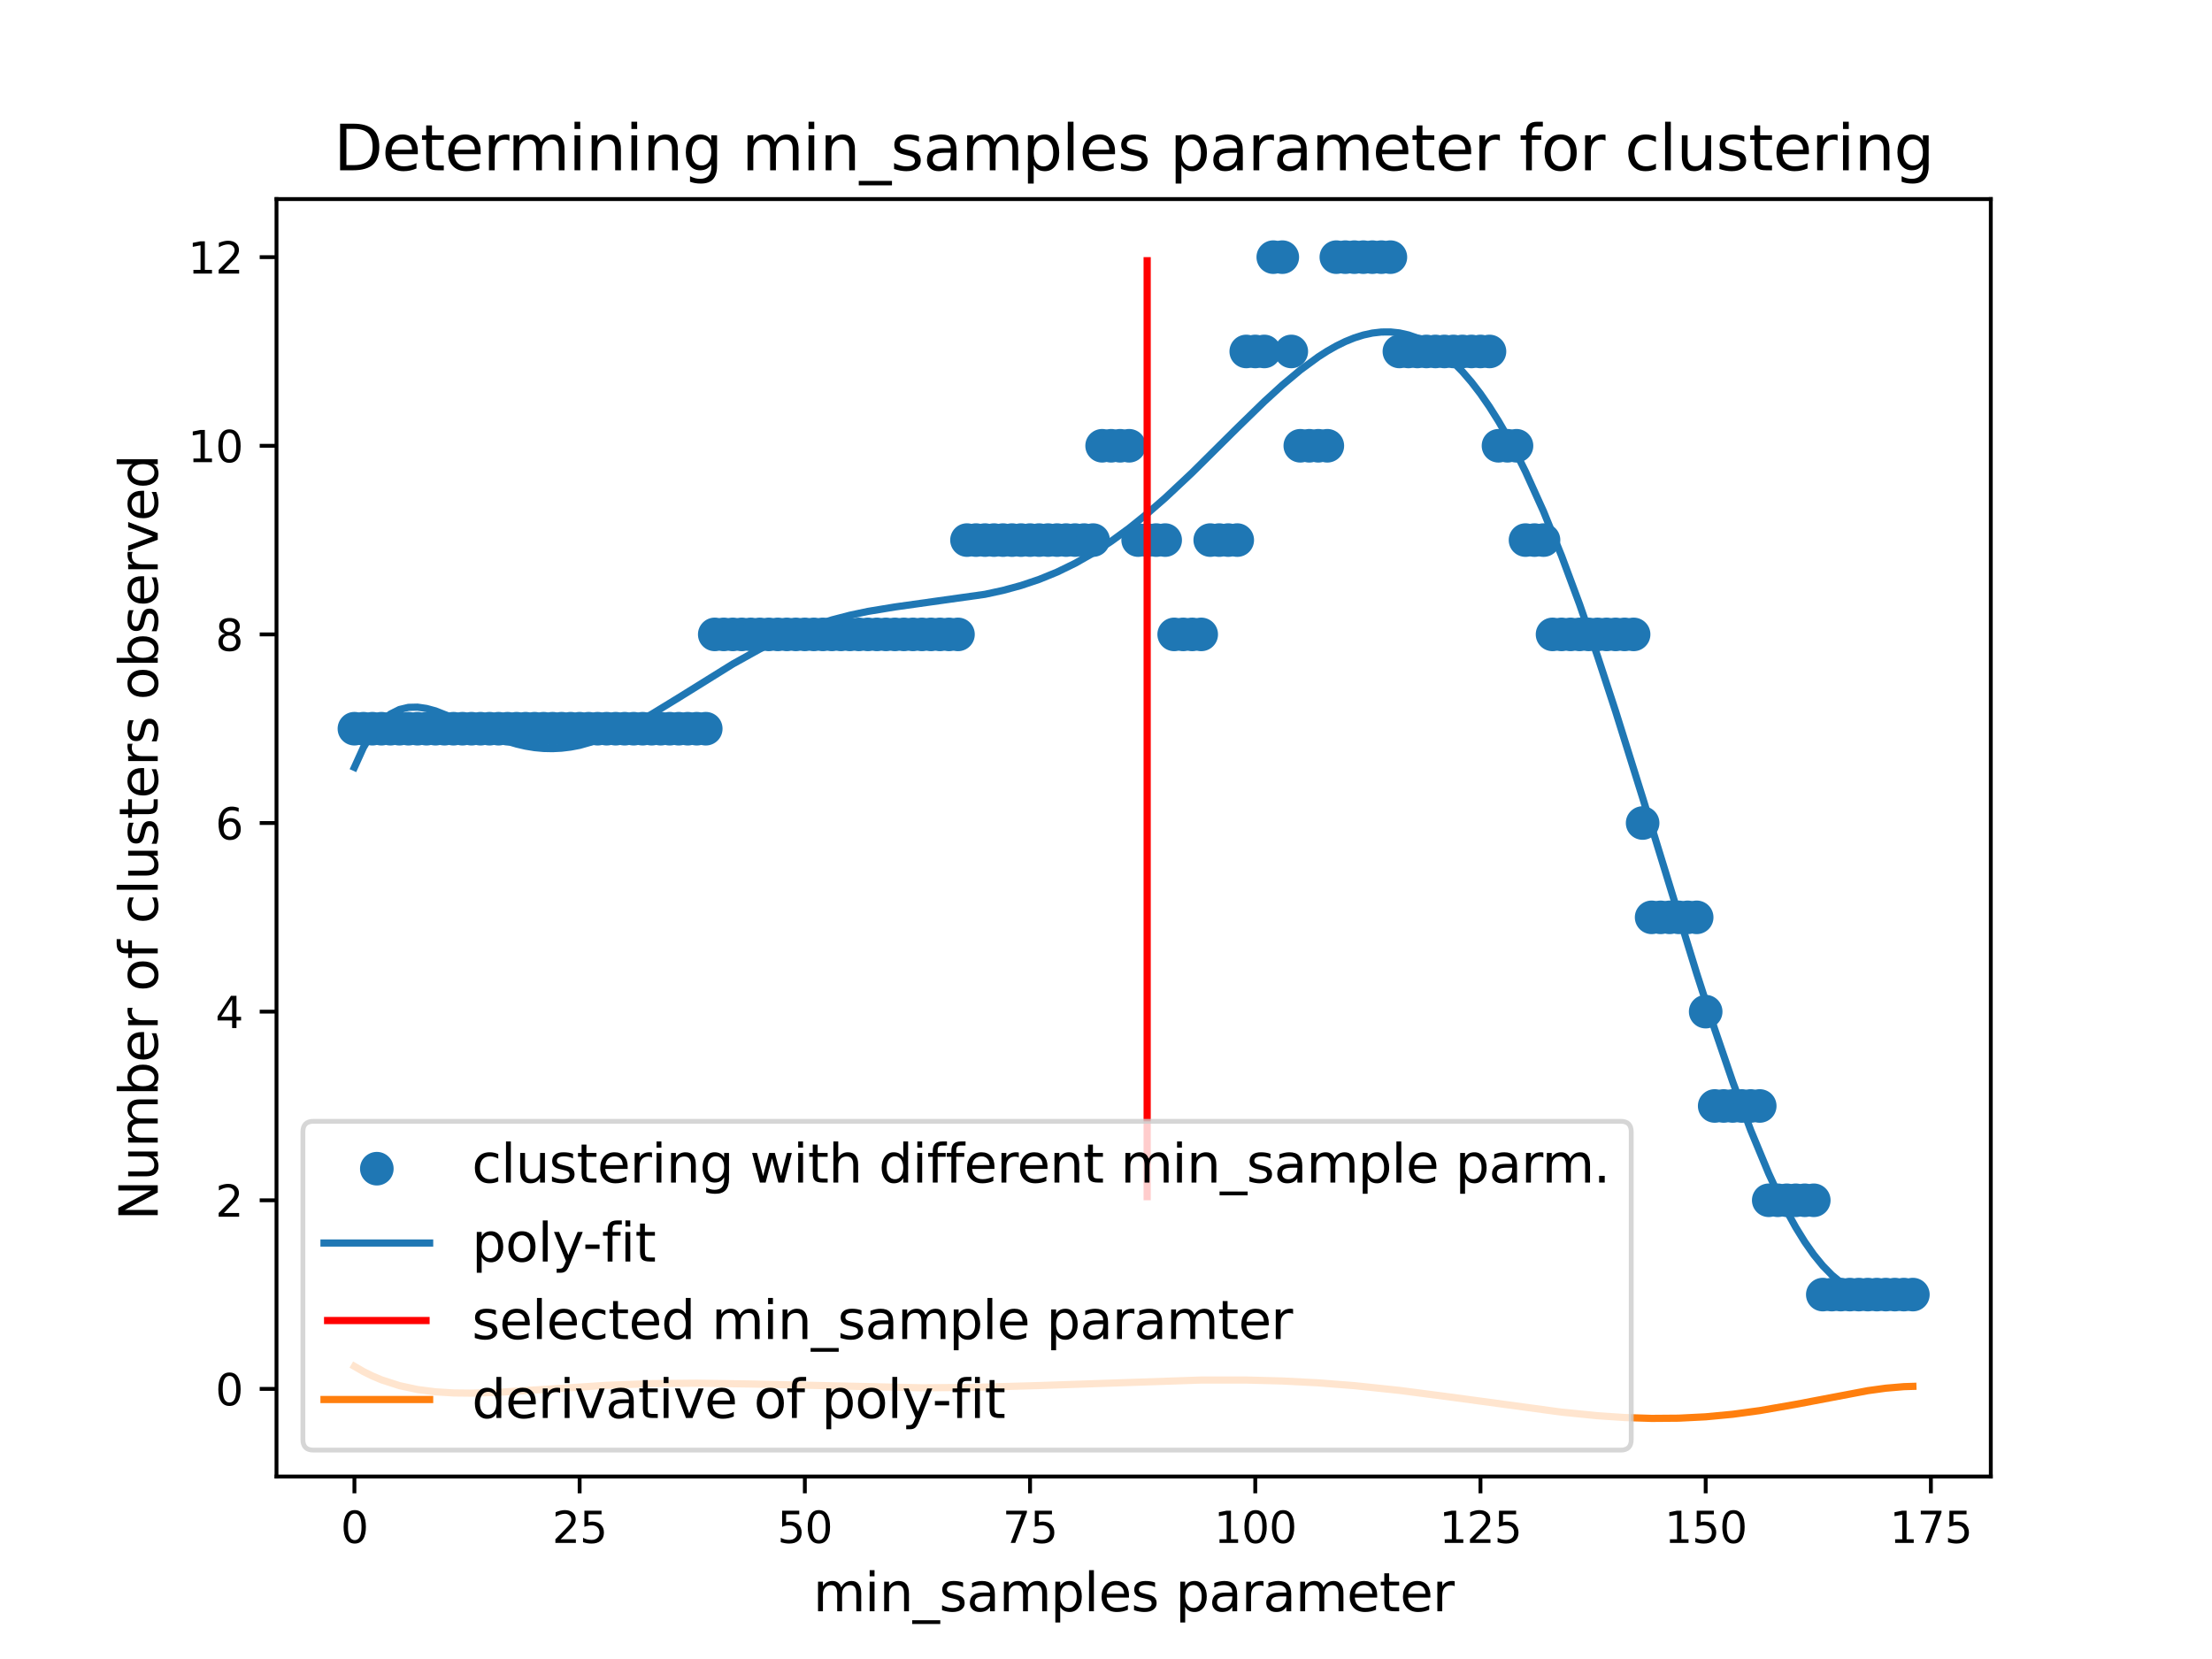 <?xml version="1.0" encoding="utf-8" standalone="no"?>
<!DOCTYPE svg PUBLIC "-//W3C//DTD SVG 1.1//EN"
  "http://www.w3.org/Graphics/SVG/1.1/DTD/svg11.dtd">
<svg xmlns:xlink="http://www.w3.org/1999/xlink" width="460.8pt" height="345.6pt" viewBox="0 0 460.8 345.6" xmlns="http://www.w3.org/2000/svg" version="1.1">
 <defs>
  <style type="text/css">*{stroke-linejoin: round; stroke-linecap: butt}</style>
 </defs>
 <g id="figure_1">
  <g id="patch_1">
   <path d="M 0 345.6 
L 460.8 345.6 
L 460.8 0 
L 0 0 
z
" style="fill: #ffffff"/>
  </g>
  <g id="axes_1">
   <g id="patch_2">
    <path d="M 57.6 307.584 
L 414.72 307.584 
L 414.72 41.472 
L 57.6 41.472 
z
" style="fill: #ffffff"/>
   </g>
   <g id="PathCollection_1">
    <defs>
     <path id="m92bc6943d6" d="M 0 3 
C 0.796 3 1.559 2.684 2.121 2.121 
C 2.684 1.559 3 0.796 3 0 
C 3 -0.796 2.684 -1.559 2.121 -2.121 
C 1.559 -2.684 0.796 -3 0 -3 
C -0.796 -3 -1.559 -2.684 -2.121 -2.121 
C -2.684 -1.559 -3 -0.796 -3 0 
C -3 0.796 -2.684 1.559 -2.121 2.121 
C -1.559 2.684 -0.796 3 0 3 
z
" style="stroke: #1f77b4"/>
    </defs>
    <g clip-path="url(#p9a0ecaa41f)">
     <use xlink:href="#m92bc6943d6" x="73.833" y="151.804" style="fill: #1f77b4; stroke: #1f77b4"/>
     <use xlink:href="#m92bc6943d6" x="75.709" y="151.804" style="fill: #1f77b4; stroke: #1f77b4"/>
     <use xlink:href="#m92bc6943d6" x="77.586" y="151.804" style="fill: #1f77b4; stroke: #1f77b4"/>
     <use xlink:href="#m92bc6943d6" x="79.463" y="151.804" style="fill: #1f77b4; stroke: #1f77b4"/>
     <use xlink:href="#m92bc6943d6" x="81.339" y="151.804" style="fill: #1f77b4; stroke: #1f77b4"/>
     <use xlink:href="#m92bc6943d6" x="83.216" y="151.804" style="fill: #1f77b4; stroke: #1f77b4"/>
     <use xlink:href="#m92bc6943d6" x="85.092" y="151.804" style="fill: #1f77b4; stroke: #1f77b4"/>
     <use xlink:href="#m92bc6943d6" x="86.969" y="151.804" style="fill: #1f77b4; stroke: #1f77b4"/>
     <use xlink:href="#m92bc6943d6" x="88.846" y="151.804" style="fill: #1f77b4; stroke: #1f77b4"/>
     <use xlink:href="#m92bc6943d6" x="90.722" y="151.804" style="fill: #1f77b4; stroke: #1f77b4"/>
     <use xlink:href="#m92bc6943d6" x="92.599" y="151.804" style="fill: #1f77b4; stroke: #1f77b4"/>
     <use xlink:href="#m92bc6943d6" x="94.476" y="151.804" style="fill: #1f77b4; stroke: #1f77b4"/>
     <use xlink:href="#m92bc6943d6" x="96.352" y="151.804" style="fill: #1f77b4; stroke: #1f77b4"/>
     <use xlink:href="#m92bc6943d6" x="98.229" y="151.804" style="fill: #1f77b4; stroke: #1f77b4"/>
     <use xlink:href="#m92bc6943d6" x="100.105" y="151.804" style="fill: #1f77b4; stroke: #1f77b4"/>
     <use xlink:href="#m92bc6943d6" x="101.982" y="151.804" style="fill: #1f77b4; stroke: #1f77b4"/>
     <use xlink:href="#m92bc6943d6" x="103.859" y="151.804" style="fill: #1f77b4; stroke: #1f77b4"/>
     <use xlink:href="#m92bc6943d6" x="105.735" y="151.804" style="fill: #1f77b4; stroke: #1f77b4"/>
     <use xlink:href="#m92bc6943d6" x="107.612" y="151.804" style="fill: #1f77b4; stroke: #1f77b4"/>
     <use xlink:href="#m92bc6943d6" x="109.488" y="151.804" style="fill: #1f77b4; stroke: #1f77b4"/>
     <use xlink:href="#m92bc6943d6" x="111.365" y="151.804" style="fill: #1f77b4; stroke: #1f77b4"/>
     <use xlink:href="#m92bc6943d6" x="113.242" y="151.804" style="fill: #1f77b4; stroke: #1f77b4"/>
     <use xlink:href="#m92bc6943d6" x="115.118" y="151.804" style="fill: #1f77b4; stroke: #1f77b4"/>
     <use xlink:href="#m92bc6943d6" x="116.995" y="151.804" style="fill: #1f77b4; stroke: #1f77b4"/>
     <use xlink:href="#m92bc6943d6" x="118.872" y="151.804" style="fill: #1f77b4; stroke: #1f77b4"/>
     <use xlink:href="#m92bc6943d6" x="120.748" y="151.804" style="fill: #1f77b4; stroke: #1f77b4"/>
     <use xlink:href="#m92bc6943d6" x="122.625" y="151.804" style="fill: #1f77b4; stroke: #1f77b4"/>
     <use xlink:href="#m92bc6943d6" x="124.501" y="151.804" style="fill: #1f77b4; stroke: #1f77b4"/>
     <use xlink:href="#m92bc6943d6" x="126.378" y="151.804" style="fill: #1f77b4; stroke: #1f77b4"/>
     <use xlink:href="#m92bc6943d6" x="128.255" y="151.804" style="fill: #1f77b4; stroke: #1f77b4"/>
     <use xlink:href="#m92bc6943d6" x="130.131" y="151.804" style="fill: #1f77b4; stroke: #1f77b4"/>
     <use xlink:href="#m92bc6943d6" x="132.008" y="151.804" style="fill: #1f77b4; stroke: #1f77b4"/>
     <use xlink:href="#m92bc6943d6" x="133.884" y="151.804" style="fill: #1f77b4; stroke: #1f77b4"/>
     <use xlink:href="#m92bc6943d6" x="135.761" y="151.804" style="fill: #1f77b4; stroke: #1f77b4"/>
     <use xlink:href="#m92bc6943d6" x="137.638" y="151.804" style="fill: #1f77b4; stroke: #1f77b4"/>
     <use xlink:href="#m92bc6943d6" x="139.514" y="151.804" style="fill: #1f77b4; stroke: #1f77b4"/>
     <use xlink:href="#m92bc6943d6" x="141.391" y="151.804" style="fill: #1f77b4; stroke: #1f77b4"/>
     <use xlink:href="#m92bc6943d6" x="143.268" y="151.804" style="fill: #1f77b4; stroke: #1f77b4"/>
     <use xlink:href="#m92bc6943d6" x="145.144" y="151.804" style="fill: #1f77b4; stroke: #1f77b4"/>
     <use xlink:href="#m92bc6943d6" x="147.021" y="151.804" style="fill: #1f77b4; stroke: #1f77b4"/>
     <use xlink:href="#m92bc6943d6" x="148.897" y="132.157" style="fill: #1f77b4; stroke: #1f77b4"/>
     <use xlink:href="#m92bc6943d6" x="150.774" y="132.157" style="fill: #1f77b4; stroke: #1f77b4"/>
     <use xlink:href="#m92bc6943d6" x="152.651" y="132.157" style="fill: #1f77b4; stroke: #1f77b4"/>
     <use xlink:href="#m92bc6943d6" x="154.527" y="132.157" style="fill: #1f77b4; stroke: #1f77b4"/>
     <use xlink:href="#m92bc6943d6" x="156.404" y="132.157" style="fill: #1f77b4; stroke: #1f77b4"/>
     <use xlink:href="#m92bc6943d6" x="158.28" y="132.157" style="fill: #1f77b4; stroke: #1f77b4"/>
     <use xlink:href="#m92bc6943d6" x="160.157" y="132.157" style="fill: #1f77b4; stroke: #1f77b4"/>
     <use xlink:href="#m92bc6943d6" x="162.034" y="132.157" style="fill: #1f77b4; stroke: #1f77b4"/>
     <use xlink:href="#m92bc6943d6" x="163.91" y="132.157" style="fill: #1f77b4; stroke: #1f77b4"/>
     <use xlink:href="#m92bc6943d6" x="165.787" y="132.157" style="fill: #1f77b4; stroke: #1f77b4"/>
     <use xlink:href="#m92bc6943d6" x="167.664" y="132.157" style="fill: #1f77b4; stroke: #1f77b4"/>
     <use xlink:href="#m92bc6943d6" x="169.54" y="132.157" style="fill: #1f77b4; stroke: #1f77b4"/>
     <use xlink:href="#m92bc6943d6" x="171.417" y="132.157" style="fill: #1f77b4; stroke: #1f77b4"/>
     <use xlink:href="#m92bc6943d6" x="173.293" y="132.157" style="fill: #1f77b4; stroke: #1f77b4"/>
     <use xlink:href="#m92bc6943d6" x="175.17" y="132.157" style="fill: #1f77b4; stroke: #1f77b4"/>
     <use xlink:href="#m92bc6943d6" x="177.047" y="132.157" style="fill: #1f77b4; stroke: #1f77b4"/>
     <use xlink:href="#m92bc6943d6" x="178.923" y="132.157" style="fill: #1f77b4; stroke: #1f77b4"/>
     <use xlink:href="#m92bc6943d6" x="180.8" y="132.157" style="fill: #1f77b4; stroke: #1f77b4"/>
     <use xlink:href="#m92bc6943d6" x="182.676" y="132.157" style="fill: #1f77b4; stroke: #1f77b4"/>
     <use xlink:href="#m92bc6943d6" x="184.553" y="132.157" style="fill: #1f77b4; stroke: #1f77b4"/>
     <use xlink:href="#m92bc6943d6" x="186.43" y="132.157" style="fill: #1f77b4; stroke: #1f77b4"/>
     <use xlink:href="#m92bc6943d6" x="188.306" y="132.157" style="fill: #1f77b4; stroke: #1f77b4"/>
     <use xlink:href="#m92bc6943d6" x="190.183" y="132.157" style="fill: #1f77b4; stroke: #1f77b4"/>
     <use xlink:href="#m92bc6943d6" x="192.06" y="132.157" style="fill: #1f77b4; stroke: #1f77b4"/>
     <use xlink:href="#m92bc6943d6" x="193.936" y="132.157" style="fill: #1f77b4; stroke: #1f77b4"/>
     <use xlink:href="#m92bc6943d6" x="195.813" y="132.157" style="fill: #1f77b4; stroke: #1f77b4"/>
     <use xlink:href="#m92bc6943d6" x="197.689" y="132.157" style="fill: #1f77b4; stroke: #1f77b4"/>
     <use xlink:href="#m92bc6943d6" x="199.566" y="132.157" style="fill: #1f77b4; stroke: #1f77b4"/>
     <use xlink:href="#m92bc6943d6" x="201.443" y="112.51" style="fill: #1f77b4; stroke: #1f77b4"/>
     <use xlink:href="#m92bc6943d6" x="203.319" y="112.51" style="fill: #1f77b4; stroke: #1f77b4"/>
     <use xlink:href="#m92bc6943d6" x="205.196" y="112.51" style="fill: #1f77b4; stroke: #1f77b4"/>
     <use xlink:href="#m92bc6943d6" x="207.072" y="112.51" style="fill: #1f77b4; stroke: #1f77b4"/>
     <use xlink:href="#m92bc6943d6" x="208.949" y="112.51" style="fill: #1f77b4; stroke: #1f77b4"/>
     <use xlink:href="#m92bc6943d6" x="210.826" y="112.51" style="fill: #1f77b4; stroke: #1f77b4"/>
     <use xlink:href="#m92bc6943d6" x="212.702" y="112.51" style="fill: #1f77b4; stroke: #1f77b4"/>
     <use xlink:href="#m92bc6943d6" x="214.579" y="112.51" style="fill: #1f77b4; stroke: #1f77b4"/>
     <use xlink:href="#m92bc6943d6" x="216.456" y="112.51" style="fill: #1f77b4; stroke: #1f77b4"/>
     <use xlink:href="#m92bc6943d6" x="218.332" y="112.51" style="fill: #1f77b4; stroke: #1f77b4"/>
     <use xlink:href="#m92bc6943d6" x="220.209" y="112.51" style="fill: #1f77b4; stroke: #1f77b4"/>
     <use xlink:href="#m92bc6943d6" x="222.085" y="112.51" style="fill: #1f77b4; stroke: #1f77b4"/>
     <use xlink:href="#m92bc6943d6" x="223.962" y="112.51" style="fill: #1f77b4; stroke: #1f77b4"/>
     <use xlink:href="#m92bc6943d6" x="225.839" y="112.51" style="fill: #1f77b4; stroke: #1f77b4"/>
     <use xlink:href="#m92bc6943d6" x="227.715" y="112.51" style="fill: #1f77b4; stroke: #1f77b4"/>
     <use xlink:href="#m92bc6943d6" x="229.592" y="92.862" style="fill: #1f77b4; stroke: #1f77b4"/>
     <use xlink:href="#m92bc6943d6" x="231.468" y="92.862" style="fill: #1f77b4; stroke: #1f77b4"/>
     <use xlink:href="#m92bc6943d6" x="233.345" y="92.862" style="fill: #1f77b4; stroke: #1f77b4"/>
     <use xlink:href="#m92bc6943d6" x="235.222" y="92.862" style="fill: #1f77b4; stroke: #1f77b4"/>
     <use xlink:href="#m92bc6943d6" x="237.098" y="112.51" style="fill: #1f77b4; stroke: #1f77b4"/>
     <use xlink:href="#m92bc6943d6" x="238.975" y="112.51" style="fill: #1f77b4; stroke: #1f77b4"/>
     <use xlink:href="#m92bc6943d6" x="240.852" y="112.51" style="fill: #1f77b4; stroke: #1f77b4"/>
     <use xlink:href="#m92bc6943d6" x="242.728" y="112.51" style="fill: #1f77b4; stroke: #1f77b4"/>
     <use xlink:href="#m92bc6943d6" x="244.605" y="132.157" style="fill: #1f77b4; stroke: #1f77b4"/>
     <use xlink:href="#m92bc6943d6" x="246.481" y="132.157" style="fill: #1f77b4; stroke: #1f77b4"/>
     <use xlink:href="#m92bc6943d6" x="248.358" y="132.157" style="fill: #1f77b4; stroke: #1f77b4"/>
     <use xlink:href="#m92bc6943d6" x="250.235" y="132.157" style="fill: #1f77b4; stroke: #1f77b4"/>
     <use xlink:href="#m92bc6943d6" x="252.111" y="112.51" style="fill: #1f77b4; stroke: #1f77b4"/>
     <use xlink:href="#m92bc6943d6" x="253.988" y="112.51" style="fill: #1f77b4; stroke: #1f77b4"/>
     <use xlink:href="#m92bc6943d6" x="255.864" y="112.51" style="fill: #1f77b4; stroke: #1f77b4"/>
     <use xlink:href="#m92bc6943d6" x="257.741" y="112.51" style="fill: #1f77b4; stroke: #1f77b4"/>
     <use xlink:href="#m92bc6943d6" x="259.618" y="73.215" style="fill: #1f77b4; stroke: #1f77b4"/>
     <use xlink:href="#m92bc6943d6" x="261.494" y="73.215" style="fill: #1f77b4; stroke: #1f77b4"/>
     <use xlink:href="#m92bc6943d6" x="263.371" y="73.215" style="fill: #1f77b4; stroke: #1f77b4"/>
     <use xlink:href="#m92bc6943d6" x="265.248" y="53.568" style="fill: #1f77b4; stroke: #1f77b4"/>
     <use xlink:href="#m92bc6943d6" x="267.124" y="53.568" style="fill: #1f77b4; stroke: #1f77b4"/>
     <use xlink:href="#m92bc6943d6" x="269.001" y="73.215" style="fill: #1f77b4; stroke: #1f77b4"/>
     <use xlink:href="#m92bc6943d6" x="270.877" y="92.862" style="fill: #1f77b4; stroke: #1f77b4"/>
     <use xlink:href="#m92bc6943d6" x="272.754" y="92.862" style="fill: #1f77b4; stroke: #1f77b4"/>
     <use xlink:href="#m92bc6943d6" x="274.631" y="92.862" style="fill: #1f77b4; stroke: #1f77b4"/>
     <use xlink:href="#m92bc6943d6" x="276.507" y="92.862" style="fill: #1f77b4; stroke: #1f77b4"/>
     <use xlink:href="#m92bc6943d6" x="278.384" y="53.568" style="fill: #1f77b4; stroke: #1f77b4"/>
     <use xlink:href="#m92bc6943d6" x="280.26" y="53.568" style="fill: #1f77b4; stroke: #1f77b4"/>
     <use xlink:href="#m92bc6943d6" x="282.137" y="53.568" style="fill: #1f77b4; stroke: #1f77b4"/>
     <use xlink:href="#m92bc6943d6" x="284.014" y="53.568" style="fill: #1f77b4; stroke: #1f77b4"/>
     <use xlink:href="#m92bc6943d6" x="285.89" y="53.568" style="fill: #1f77b4; stroke: #1f77b4"/>
     <use xlink:href="#m92bc6943d6" x="287.767" y="53.568" style="fill: #1f77b4; stroke: #1f77b4"/>
     <use xlink:href="#m92bc6943d6" x="289.644" y="53.568" style="fill: #1f77b4; stroke: #1f77b4"/>
     <use xlink:href="#m92bc6943d6" x="291.52" y="73.215" style="fill: #1f77b4; stroke: #1f77b4"/>
     <use xlink:href="#m92bc6943d6" x="293.397" y="73.215" style="fill: #1f77b4; stroke: #1f77b4"/>
     <use xlink:href="#m92bc6943d6" x="295.273" y="73.215" style="fill: #1f77b4; stroke: #1f77b4"/>
     <use xlink:href="#m92bc6943d6" x="297.15" y="73.215" style="fill: #1f77b4; stroke: #1f77b4"/>
     <use xlink:href="#m92bc6943d6" x="299.027" y="73.215" style="fill: #1f77b4; stroke: #1f77b4"/>
     <use xlink:href="#m92bc6943d6" x="300.903" y="73.215" style="fill: #1f77b4; stroke: #1f77b4"/>
     <use xlink:href="#m92bc6943d6" x="302.78" y="73.215" style="fill: #1f77b4; stroke: #1f77b4"/>
     <use xlink:href="#m92bc6943d6" x="304.656" y="73.215" style="fill: #1f77b4; stroke: #1f77b4"/>
     <use xlink:href="#m92bc6943d6" x="306.533" y="73.215" style="fill: #1f77b4; stroke: #1f77b4"/>
     <use xlink:href="#m92bc6943d6" x="308.41" y="73.215" style="fill: #1f77b4; stroke: #1f77b4"/>
     <use xlink:href="#m92bc6943d6" x="310.286" y="73.215" style="fill: #1f77b4; stroke: #1f77b4"/>
     <use xlink:href="#m92bc6943d6" x="312.163" y="92.862" style="fill: #1f77b4; stroke: #1f77b4"/>
     <use xlink:href="#m92bc6943d6" x="314.04" y="92.862" style="fill: #1f77b4; stroke: #1f77b4"/>
     <use xlink:href="#m92bc6943d6" x="315.916" y="92.862" style="fill: #1f77b4; stroke: #1f77b4"/>
     <use xlink:href="#m92bc6943d6" x="317.793" y="112.51" style="fill: #1f77b4; stroke: #1f77b4"/>
     <use xlink:href="#m92bc6943d6" x="319.669" y="112.51" style="fill: #1f77b4; stroke: #1f77b4"/>
     <use xlink:href="#m92bc6943d6" x="321.546" y="112.51" style="fill: #1f77b4; stroke: #1f77b4"/>
     <use xlink:href="#m92bc6943d6" x="323.423" y="132.157" style="fill: #1f77b4; stroke: #1f77b4"/>
     <use xlink:href="#m92bc6943d6" x="325.299" y="132.157" style="fill: #1f77b4; stroke: #1f77b4"/>
     <use xlink:href="#m92bc6943d6" x="327.176" y="132.157" style="fill: #1f77b4; stroke: #1f77b4"/>
     <use xlink:href="#m92bc6943d6" x="329.052" y="132.157" style="fill: #1f77b4; stroke: #1f77b4"/>
     <use xlink:href="#m92bc6943d6" x="330.929" y="132.157" style="fill: #1f77b4; stroke: #1f77b4"/>
     <use xlink:href="#m92bc6943d6" x="332.806" y="132.157" style="fill: #1f77b4; stroke: #1f77b4"/>
     <use xlink:href="#m92bc6943d6" x="334.682" y="132.157" style="fill: #1f77b4; stroke: #1f77b4"/>
     <use xlink:href="#m92bc6943d6" x="336.559" y="132.157" style="fill: #1f77b4; stroke: #1f77b4"/>
     <use xlink:href="#m92bc6943d6" x="338.436" y="132.157" style="fill: #1f77b4; stroke: #1f77b4"/>
     <use xlink:href="#m92bc6943d6" x="340.312" y="132.157" style="fill: #1f77b4; stroke: #1f77b4"/>
     <use xlink:href="#m92bc6943d6" x="342.189" y="171.451" style="fill: #1f77b4; stroke: #1f77b4"/>
     <use xlink:href="#m92bc6943d6" x="344.065" y="191.098" style="fill: #1f77b4; stroke: #1f77b4"/>
     <use xlink:href="#m92bc6943d6" x="345.942" y="191.098" style="fill: #1f77b4; stroke: #1f77b4"/>
     <use xlink:href="#m92bc6943d6" x="347.819" y="191.098" style="fill: #1f77b4; stroke: #1f77b4"/>
     <use xlink:href="#m92bc6943d6" x="349.695" y="191.098" style="fill: #1f77b4; stroke: #1f77b4"/>
     <use xlink:href="#m92bc6943d6" x="351.572" y="191.098" style="fill: #1f77b4; stroke: #1f77b4"/>
     <use xlink:href="#m92bc6943d6" x="353.448" y="191.098" style="fill: #1f77b4; stroke: #1f77b4"/>
     <use xlink:href="#m92bc6943d6" x="355.325" y="210.745" style="fill: #1f77b4; stroke: #1f77b4"/>
     <use xlink:href="#m92bc6943d6" x="357.202" y="230.393" style="fill: #1f77b4; stroke: #1f77b4"/>
     <use xlink:href="#m92bc6943d6" x="359.078" y="230.393" style="fill: #1f77b4; stroke: #1f77b4"/>
     <use xlink:href="#m92bc6943d6" x="360.955" y="230.393" style="fill: #1f77b4; stroke: #1f77b4"/>
     <use xlink:href="#m92bc6943d6" x="362.832" y="230.393" style="fill: #1f77b4; stroke: #1f77b4"/>
     <use xlink:href="#m92bc6943d6" x="364.708" y="230.393" style="fill: #1f77b4; stroke: #1f77b4"/>
     <use xlink:href="#m92bc6943d6" x="366.585" y="230.393" style="fill: #1f77b4; stroke: #1f77b4"/>
     <use xlink:href="#m92bc6943d6" x="368.461" y="250.04" style="fill: #1f77b4; stroke: #1f77b4"/>
     <use xlink:href="#m92bc6943d6" x="370.338" y="250.04" style="fill: #1f77b4; stroke: #1f77b4"/>
     <use xlink:href="#m92bc6943d6" x="372.215" y="250.04" style="fill: #1f77b4; stroke: #1f77b4"/>
     <use xlink:href="#m92bc6943d6" x="374.091" y="250.04" style="fill: #1f77b4; stroke: #1f77b4"/>
     <use xlink:href="#m92bc6943d6" x="375.968" y="250.04" style="fill: #1f77b4; stroke: #1f77b4"/>
     <use xlink:href="#m92bc6943d6" x="377.844" y="250.04" style="fill: #1f77b4; stroke: #1f77b4"/>
     <use xlink:href="#m92bc6943d6" x="379.721" y="269.687" style="fill: #1f77b4; stroke: #1f77b4"/>
     <use xlink:href="#m92bc6943d6" x="381.598" y="269.687" style="fill: #1f77b4; stroke: #1f77b4"/>
     <use xlink:href="#m92bc6943d6" x="383.474" y="269.687" style="fill: #1f77b4; stroke: #1f77b4"/>
     <use xlink:href="#m92bc6943d6" x="385.351" y="269.687" style="fill: #1f77b4; stroke: #1f77b4"/>
     <use xlink:href="#m92bc6943d6" x="387.228" y="269.687" style="fill: #1f77b4; stroke: #1f77b4"/>
     <use xlink:href="#m92bc6943d6" x="389.104" y="269.687" style="fill: #1f77b4; stroke: #1f77b4"/>
     <use xlink:href="#m92bc6943d6" x="390.981" y="269.687" style="fill: #1f77b4; stroke: #1f77b4"/>
     <use xlink:href="#m92bc6943d6" x="392.857" y="269.687" style="fill: #1f77b4; stroke: #1f77b4"/>
     <use xlink:href="#m92bc6943d6" x="394.734" y="269.687" style="fill: #1f77b4; stroke: #1f77b4"/>
     <use xlink:href="#m92bc6943d6" x="396.611" y="269.687" style="fill: #1f77b4; stroke: #1f77b4"/>
     <use xlink:href="#m92bc6943d6" x="398.487" y="269.687" style="fill: #1f77b4; stroke: #1f77b4"/>
    </g>
   </g>
   <g id="matplotlib.axis_1">
    <g id="xtick_1">
     <g id="line2d_1">
      <defs>
       <path id="m3f1403abec" d="M 0 0 
L 0 3.5 
" style="stroke: #000000; stroke-width: 0.8"/>
      </defs>
      <g>
       <use xlink:href="#m3f1403abec" x="73.833" y="307.584" style="stroke: #000000; stroke-width: 0.8"/>
      </g>
     </g>
     <g id="text_1">
      <!-- 0 -->
      <g transform="translate(70.97 321.423)scale(0.09 -0.09)">
       <defs>
        <path id="DejaVuSans-30" d="M 2034 4250 
Q 1547 4250 1301 3770 
Q 1056 3291 1056 2328 
Q 1056 1369 1301 889 
Q 1547 409 2034 409 
Q 2525 409 2770 889 
Q 3016 1369 3016 2328 
Q 3016 3291 2770 3770 
Q 2525 4250 2034 4250 
z
M 2034 4750 
Q 2819 4750 3233 4129 
Q 3647 3509 3647 2328 
Q 3647 1150 3233 529 
Q 2819 -91 2034 -91 
Q 1250 -91 836 529 
Q 422 1150 422 2328 
Q 422 3509 836 4129 
Q 1250 4750 2034 4750 
z
" transform="scale(0.016)"/>
       </defs>
       <use xlink:href="#DejaVuSans-30"/>
      </g>
     </g>
    </g>
    <g id="xtick_2">
     <g id="line2d_2">
      <g>
       <use xlink:href="#m3f1403abec" x="120.748" y="307.584" style="stroke: #000000; stroke-width: 0.8"/>
      </g>
     </g>
     <g id="text_2">
      <!-- 25 -->
      <g transform="translate(115.022 321.423)scale(0.09 -0.09)">
       <defs>
        <path id="DejaVuSans-32" d="M 1228 531 
L 3431 531 
L 3431 0 
L 469 0 
L 469 531 
Q 828 903 1448 1529 
Q 2069 2156 2228 2338 
Q 2531 2678 2651 2914 
Q 2772 3150 2772 3378 
Q 2772 3750 2511 3984 
Q 2250 4219 1831 4219 
Q 1534 4219 1204 4116 
Q 875 4013 500 3803 
L 500 4441 
Q 881 4594 1212 4672 
Q 1544 4750 1819 4750 
Q 2544 4750 2975 4387 
Q 3406 4025 3406 3419 
Q 3406 3131 3298 2873 
Q 3191 2616 2906 2266 
Q 2828 2175 2409 1742 
Q 1991 1309 1228 531 
z
" transform="scale(0.016)"/>
        <path id="DejaVuSans-35" d="M 691 4666 
L 3169 4666 
L 3169 4134 
L 1269 4134 
L 1269 2991 
Q 1406 3038 1543 3061 
Q 1681 3084 1819 3084 
Q 2600 3084 3056 2656 
Q 3513 2228 3513 1497 
Q 3513 744 3044 326 
Q 2575 -91 1722 -91 
Q 1428 -91 1123 -41 
Q 819 9 494 109 
L 494 744 
Q 775 591 1075 516 
Q 1375 441 1709 441 
Q 2250 441 2565 725 
Q 2881 1009 2881 1497 
Q 2881 1984 2565 2268 
Q 2250 2553 1709 2553 
Q 1456 2553 1204 2497 
Q 953 2441 691 2322 
L 691 4666 
z
" transform="scale(0.016)"/>
       </defs>
       <use xlink:href="#DejaVuSans-32"/>
       <use xlink:href="#DejaVuSans-35" x="63.623"/>
      </g>
     </g>
    </g>
    <g id="xtick_3">
     <g id="line2d_3">
      <g>
       <use xlink:href="#m3f1403abec" x="167.664" y="307.584" style="stroke: #000000; stroke-width: 0.8"/>
      </g>
     </g>
     <g id="text_3">
      <!-- 50 -->
      <g transform="translate(161.937 321.423)scale(0.09 -0.09)">
       <use xlink:href="#DejaVuSans-35"/>
       <use xlink:href="#DejaVuSans-30" x="63.623"/>
      </g>
     </g>
    </g>
    <g id="xtick_4">
     <g id="line2d_4">
      <g>
       <use xlink:href="#m3f1403abec" x="214.579" y="307.584" style="stroke: #000000; stroke-width: 0.8"/>
      </g>
     </g>
     <g id="text_4">
      <!-- 75 -->
      <g transform="translate(208.853 321.423)scale(0.09 -0.09)">
       <defs>
        <path id="DejaVuSans-37" d="M 525 4666 
L 3525 4666 
L 3525 4397 
L 1831 0 
L 1172 0 
L 2766 4134 
L 525 4134 
L 525 4666 
z
" transform="scale(0.016)"/>
       </defs>
       <use xlink:href="#DejaVuSans-37"/>
       <use xlink:href="#DejaVuSans-35" x="63.623"/>
      </g>
     </g>
    </g>
    <g id="xtick_5">
     <g id="line2d_5">
      <g>
       <use xlink:href="#m3f1403abec" x="261.494" y="307.584" style="stroke: #000000; stroke-width: 0.8"/>
      </g>
     </g>
     <g id="text_5">
      <!-- 100 -->
      <g transform="translate(252.905 321.423)scale(0.09 -0.09)">
       <defs>
        <path id="DejaVuSans-31" d="M 794 531 
L 1825 531 
L 1825 4091 
L 703 3866 
L 703 4441 
L 1819 4666 
L 2450 4666 
L 2450 531 
L 3481 531 
L 3481 0 
L 794 0 
L 794 531 
z
" transform="scale(0.016)"/>
       </defs>
       <use xlink:href="#DejaVuSans-31"/>
       <use xlink:href="#DejaVuSans-30" x="63.623"/>
       <use xlink:href="#DejaVuSans-30" x="127.246"/>
      </g>
     </g>
    </g>
    <g id="xtick_6">
     <g id="line2d_6">
      <g>
       <use xlink:href="#m3f1403abec" x="308.41" y="307.584" style="stroke: #000000; stroke-width: 0.8"/>
      </g>
     </g>
     <g id="text_6">
      <!-- 125 -->
      <g transform="translate(299.82 321.423)scale(0.09 -0.09)">
       <use xlink:href="#DejaVuSans-31"/>
       <use xlink:href="#DejaVuSans-32" x="63.623"/>
       <use xlink:href="#DejaVuSans-35" x="127.246"/>
      </g>
     </g>
    </g>
    <g id="xtick_7">
     <g id="line2d_7">
      <g>
       <use xlink:href="#m3f1403abec" x="355.325" y="307.584" style="stroke: #000000; stroke-width: 0.8"/>
      </g>
     </g>
     <g id="text_7">
      <!-- 150 -->
      <g transform="translate(346.736 321.423)scale(0.09 -0.09)">
       <use xlink:href="#DejaVuSans-31"/>
       <use xlink:href="#DejaVuSans-35" x="63.623"/>
       <use xlink:href="#DejaVuSans-30" x="127.246"/>
      </g>
     </g>
    </g>
    <g id="xtick_8">
     <g id="line2d_8">
      <g>
       <use xlink:href="#m3f1403abec" x="402.241" y="307.584" style="stroke: #000000; stroke-width: 0.8"/>
      </g>
     </g>
     <g id="text_8">
      <!-- 175 -->
      <g transform="translate(393.651 321.423)scale(0.09 -0.09)">
       <use xlink:href="#DejaVuSans-31"/>
       <use xlink:href="#DejaVuSans-37" x="63.623"/>
       <use xlink:href="#DejaVuSans-35" x="127.246"/>
      </g>
     </g>
    </g>
    <g id="text_9">
     <!-- min_samples parameter -->
     <g transform="translate(169.393 335.653)scale(0.11 -0.11)">
      <defs>
       <path id="DejaVuSans-6d" d="M 3328 2828 
Q 3544 3216 3844 3400 
Q 4144 3584 4550 3584 
Q 5097 3584 5394 3201 
Q 5691 2819 5691 2113 
L 5691 0 
L 5113 0 
L 5113 2094 
Q 5113 2597 4934 2840 
Q 4756 3084 4391 3084 
Q 3944 3084 3684 2787 
Q 3425 2491 3425 1978 
L 3425 0 
L 2847 0 
L 2847 2094 
Q 2847 2600 2669 2842 
Q 2491 3084 2119 3084 
Q 1678 3084 1418 2786 
Q 1159 2488 1159 1978 
L 1159 0 
L 581 0 
L 581 3500 
L 1159 3500 
L 1159 2956 
Q 1356 3278 1631 3431 
Q 1906 3584 2284 3584 
Q 2666 3584 2933 3390 
Q 3200 3197 3328 2828 
z
" transform="scale(0.016)"/>
       <path id="DejaVuSans-69" d="M 603 3500 
L 1178 3500 
L 1178 0 
L 603 0 
L 603 3500 
z
M 603 4863 
L 1178 4863 
L 1178 4134 
L 603 4134 
L 603 4863 
z
" transform="scale(0.016)"/>
       <path id="DejaVuSans-6e" d="M 3513 2113 
L 3513 0 
L 2938 0 
L 2938 2094 
Q 2938 2591 2744 2837 
Q 2550 3084 2163 3084 
Q 1697 3084 1428 2787 
Q 1159 2491 1159 1978 
L 1159 0 
L 581 0 
L 581 3500 
L 1159 3500 
L 1159 2956 
Q 1366 3272 1645 3428 
Q 1925 3584 2291 3584 
Q 2894 3584 3203 3211 
Q 3513 2838 3513 2113 
z
" transform="scale(0.016)"/>
       <path id="DejaVuSans-5f" d="M 3263 -1063 
L 3263 -1509 
L -63 -1509 
L -63 -1063 
L 3263 -1063 
z
" transform="scale(0.016)"/>
       <path id="DejaVuSans-73" d="M 2834 3397 
L 2834 2853 
Q 2591 2978 2328 3040 
Q 2066 3103 1784 3103 
Q 1356 3103 1142 2972 
Q 928 2841 928 2578 
Q 928 2378 1081 2264 
Q 1234 2150 1697 2047 
L 1894 2003 
Q 2506 1872 2764 1633 
Q 3022 1394 3022 966 
Q 3022 478 2636 193 
Q 2250 -91 1575 -91 
Q 1294 -91 989 -36 
Q 684 19 347 128 
L 347 722 
Q 666 556 975 473 
Q 1284 391 1588 391 
Q 1994 391 2212 530 
Q 2431 669 2431 922 
Q 2431 1156 2273 1281 
Q 2116 1406 1581 1522 
L 1381 1569 
Q 847 1681 609 1914 
Q 372 2147 372 2553 
Q 372 3047 722 3315 
Q 1072 3584 1716 3584 
Q 2034 3584 2315 3537 
Q 2597 3491 2834 3397 
z
" transform="scale(0.016)"/>
       <path id="DejaVuSans-61" d="M 2194 1759 
Q 1497 1759 1228 1600 
Q 959 1441 959 1056 
Q 959 750 1161 570 
Q 1363 391 1709 391 
Q 2188 391 2477 730 
Q 2766 1069 2766 1631 
L 2766 1759 
L 2194 1759 
z
M 3341 1997 
L 3341 0 
L 2766 0 
L 2766 531 
Q 2569 213 2275 61 
Q 1981 -91 1556 -91 
Q 1019 -91 701 211 
Q 384 513 384 1019 
Q 384 1609 779 1909 
Q 1175 2209 1959 2209 
L 2766 2209 
L 2766 2266 
Q 2766 2663 2505 2880 
Q 2244 3097 1772 3097 
Q 1472 3097 1187 3025 
Q 903 2953 641 2809 
L 641 3341 
Q 956 3463 1253 3523 
Q 1550 3584 1831 3584 
Q 2591 3584 2966 3190 
Q 3341 2797 3341 1997 
z
" transform="scale(0.016)"/>
       <path id="DejaVuSans-70" d="M 1159 525 
L 1159 -1331 
L 581 -1331 
L 581 3500 
L 1159 3500 
L 1159 2969 
Q 1341 3281 1617 3432 
Q 1894 3584 2278 3584 
Q 2916 3584 3314 3078 
Q 3713 2572 3713 1747 
Q 3713 922 3314 415 
Q 2916 -91 2278 -91 
Q 1894 -91 1617 61 
Q 1341 213 1159 525 
z
M 3116 1747 
Q 3116 2381 2855 2742 
Q 2594 3103 2138 3103 
Q 1681 3103 1420 2742 
Q 1159 2381 1159 1747 
Q 1159 1113 1420 752 
Q 1681 391 2138 391 
Q 2594 391 2855 752 
Q 3116 1113 3116 1747 
z
" transform="scale(0.016)"/>
       <path id="DejaVuSans-6c" d="M 603 4863 
L 1178 4863 
L 1178 0 
L 603 0 
L 603 4863 
z
" transform="scale(0.016)"/>
       <path id="DejaVuSans-65" d="M 3597 1894 
L 3597 1613 
L 953 1613 
Q 991 1019 1311 708 
Q 1631 397 2203 397 
Q 2534 397 2845 478 
Q 3156 559 3463 722 
L 3463 178 
Q 3153 47 2828 -22 
Q 2503 -91 2169 -91 
Q 1331 -91 842 396 
Q 353 884 353 1716 
Q 353 2575 817 3079 
Q 1281 3584 2069 3584 
Q 2775 3584 3186 3129 
Q 3597 2675 3597 1894 
z
M 3022 2063 
Q 3016 2534 2758 2815 
Q 2500 3097 2075 3097 
Q 1594 3097 1305 2825 
Q 1016 2553 972 2059 
L 3022 2063 
z
" transform="scale(0.016)"/>
       <path id="DejaVuSans-20" transform="scale(0.016)"/>
       <path id="DejaVuSans-72" d="M 2631 2963 
Q 2534 3019 2420 3045 
Q 2306 3072 2169 3072 
Q 1681 3072 1420 2755 
Q 1159 2438 1159 1844 
L 1159 0 
L 581 0 
L 581 3500 
L 1159 3500 
L 1159 2956 
Q 1341 3275 1631 3429 
Q 1922 3584 2338 3584 
Q 2397 3584 2469 3576 
Q 2541 3569 2628 3553 
L 2631 2963 
z
" transform="scale(0.016)"/>
       <path id="DejaVuSans-74" d="M 1172 4494 
L 1172 3500 
L 2356 3500 
L 2356 3053 
L 1172 3053 
L 1172 1153 
Q 1172 725 1289 603 
Q 1406 481 1766 481 
L 2356 481 
L 2356 0 
L 1766 0 
Q 1100 0 847 248 
Q 594 497 594 1153 
L 594 3053 
L 172 3053 
L 172 3500 
L 594 3500 
L 594 4494 
L 1172 4494 
z
" transform="scale(0.016)"/>
      </defs>
      <use xlink:href="#DejaVuSans-6d"/>
      <use xlink:href="#DejaVuSans-69" x="97.412"/>
      <use xlink:href="#DejaVuSans-6e" x="125.195"/>
      <use xlink:href="#DejaVuSans-5f" x="188.574"/>
      <use xlink:href="#DejaVuSans-73" x="238.574"/>
      <use xlink:href="#DejaVuSans-61" x="290.674"/>
      <use xlink:href="#DejaVuSans-6d" x="351.953"/>
      <use xlink:href="#DejaVuSans-70" x="449.365"/>
      <use xlink:href="#DejaVuSans-6c" x="512.842"/>
      <use xlink:href="#DejaVuSans-65" x="540.625"/>
      <use xlink:href="#DejaVuSans-73" x="602.148"/>
      <use xlink:href="#DejaVuSans-20" x="654.248"/>
      <use xlink:href="#DejaVuSans-70" x="686.035"/>
      <use xlink:href="#DejaVuSans-61" x="749.512"/>
      <use xlink:href="#DejaVuSans-72" x="810.791"/>
      <use xlink:href="#DejaVuSans-61" x="851.904"/>
      <use xlink:href="#DejaVuSans-6d" x="913.184"/>
      <use xlink:href="#DejaVuSans-65" x="1010.596"/>
      <use xlink:href="#DejaVuSans-74" x="1072.119"/>
      <use xlink:href="#DejaVuSans-65" x="1111.328"/>
      <use xlink:href="#DejaVuSans-72" x="1172.852"/>
     </g>
    </g>
   </g>
   <g id="matplotlib.axis_2">
    <g id="ytick_1">
     <g id="line2d_9">
      <defs>
       <path id="m0a137ca606" d="M 0 0 
L -3.5 0 
" style="stroke: #000000; stroke-width: 0.8"/>
      </defs>
      <g>
       <use xlink:href="#m0a137ca606" x="57.6" y="289.334" style="stroke: #000000; stroke-width: 0.8"/>
      </g>
     </g>
     <g id="text_10">
      <!-- 0 -->
      <g transform="translate(44.874 292.754)scale(0.09 -0.09)">
       <use xlink:href="#DejaVuSans-30"/>
      </g>
     </g>
    </g>
    <g id="ytick_2">
     <g id="line2d_10">
      <g>
       <use xlink:href="#m0a137ca606" x="57.6" y="250.04" style="stroke: #000000; stroke-width: 0.8"/>
      </g>
     </g>
     <g id="text_11">
      <!-- 2 -->
      <g transform="translate(44.874 253.459)scale(0.09 -0.09)">
       <use xlink:href="#DejaVuSans-32"/>
      </g>
     </g>
    </g>
    <g id="ytick_3">
     <g id="line2d_11">
      <g>
       <use xlink:href="#m0a137ca606" x="57.6" y="210.745" style="stroke: #000000; stroke-width: 0.8"/>
      </g>
     </g>
     <g id="text_12">
      <!-- 4 -->
      <g transform="translate(44.874 214.165)scale(0.09 -0.09)">
       <defs>
        <path id="DejaVuSans-34" d="M 2419 4116 
L 825 1625 
L 2419 1625 
L 2419 4116 
z
M 2253 4666 
L 3047 4666 
L 3047 1625 
L 3713 1625 
L 3713 1100 
L 3047 1100 
L 3047 0 
L 2419 0 
L 2419 1100 
L 313 1100 
L 313 1709 
L 2253 4666 
z
" transform="scale(0.016)"/>
       </defs>
       <use xlink:href="#DejaVuSans-34"/>
      </g>
     </g>
    </g>
    <g id="ytick_4">
     <g id="line2d_12">
      <g>
       <use xlink:href="#m0a137ca606" x="57.6" y="171.451" style="stroke: #000000; stroke-width: 0.8"/>
      </g>
     </g>
     <g id="text_13">
      <!-- 6 -->
      <g transform="translate(44.874 174.87)scale(0.09 -0.09)">
       <defs>
        <path id="DejaVuSans-36" d="M 2113 2584 
Q 1688 2584 1439 2293 
Q 1191 2003 1191 1497 
Q 1191 994 1439 701 
Q 1688 409 2113 409 
Q 2538 409 2786 701 
Q 3034 994 3034 1497 
Q 3034 2003 2786 2293 
Q 2538 2584 2113 2584 
z
M 3366 4563 
L 3366 3988 
Q 3128 4100 2886 4159 
Q 2644 4219 2406 4219 
Q 1781 4219 1451 3797 
Q 1122 3375 1075 2522 
Q 1259 2794 1537 2939 
Q 1816 3084 2150 3084 
Q 2853 3084 3261 2657 
Q 3669 2231 3669 1497 
Q 3669 778 3244 343 
Q 2819 -91 2113 -91 
Q 1303 -91 875 529 
Q 447 1150 447 2328 
Q 447 3434 972 4092 
Q 1497 4750 2381 4750 
Q 2619 4750 2861 4703 
Q 3103 4656 3366 4563 
z
" transform="scale(0.016)"/>
       </defs>
       <use xlink:href="#DejaVuSans-36"/>
      </g>
     </g>
    </g>
    <g id="ytick_5">
     <g id="line2d_13">
      <g>
       <use xlink:href="#m0a137ca606" x="57.6" y="132.157" style="stroke: #000000; stroke-width: 0.8"/>
      </g>
     </g>
     <g id="text_14">
      <!-- 8 -->
      <g transform="translate(44.874 135.576)scale(0.09 -0.09)">
       <defs>
        <path id="DejaVuSans-38" d="M 2034 2216 
Q 1584 2216 1326 1975 
Q 1069 1734 1069 1313 
Q 1069 891 1326 650 
Q 1584 409 2034 409 
Q 2484 409 2743 651 
Q 3003 894 3003 1313 
Q 3003 1734 2745 1975 
Q 2488 2216 2034 2216 
z
M 1403 2484 
Q 997 2584 770 2862 
Q 544 3141 544 3541 
Q 544 4100 942 4425 
Q 1341 4750 2034 4750 
Q 2731 4750 3128 4425 
Q 3525 4100 3525 3541 
Q 3525 3141 3298 2862 
Q 3072 2584 2669 2484 
Q 3125 2378 3379 2068 
Q 3634 1759 3634 1313 
Q 3634 634 3220 271 
Q 2806 -91 2034 -91 
Q 1263 -91 848 271 
Q 434 634 434 1313 
Q 434 1759 690 2068 
Q 947 2378 1403 2484 
z
M 1172 3481 
Q 1172 3119 1398 2916 
Q 1625 2713 2034 2713 
Q 2441 2713 2670 2916 
Q 2900 3119 2900 3481 
Q 2900 3844 2670 4047 
Q 2441 4250 2034 4250 
Q 1625 4250 1398 4047 
Q 1172 3844 1172 3481 
z
" transform="scale(0.016)"/>
       </defs>
       <use xlink:href="#DejaVuSans-38"/>
      </g>
     </g>
    </g>
    <g id="ytick_6">
     <g id="line2d_14">
      <g>
       <use xlink:href="#m0a137ca606" x="57.6" y="92.862" style="stroke: #000000; stroke-width: 0.8"/>
      </g>
     </g>
     <g id="text_15">
      <!-- 10 -->
      <g transform="translate(39.148 96.282)scale(0.09 -0.09)">
       <use xlink:href="#DejaVuSans-31"/>
       <use xlink:href="#DejaVuSans-30" x="63.623"/>
      </g>
     </g>
    </g>
    <g id="ytick_7">
     <g id="line2d_15">
      <g>
       <use xlink:href="#m0a137ca606" x="57.6" y="53.568" style="stroke: #000000; stroke-width: 0.8"/>
      </g>
     </g>
     <g id="text_16">
      <!-- 12 -->
      <g transform="translate(39.148 56.987)scale(0.09 -0.09)">
       <use xlink:href="#DejaVuSans-31"/>
       <use xlink:href="#DejaVuSans-32" x="63.623"/>
      </g>
     </g>
    </g>
    <g id="text_17">
     <!-- Number of clusters observed -->
     <g transform="translate(32.86 254.236)rotate(-90)scale(0.11 -0.11)">
      <defs>
       <path id="DejaVuSans-4e" d="M 628 4666 
L 1478 4666 
L 3547 763 
L 3547 4666 
L 4159 4666 
L 4159 0 
L 3309 0 
L 1241 3903 
L 1241 0 
L 628 0 
L 628 4666 
z
" transform="scale(0.016)"/>
       <path id="DejaVuSans-75" d="M 544 1381 
L 544 3500 
L 1119 3500 
L 1119 1403 
Q 1119 906 1312 657 
Q 1506 409 1894 409 
Q 2359 409 2629 706 
Q 2900 1003 2900 1516 
L 2900 3500 
L 3475 3500 
L 3475 0 
L 2900 0 
L 2900 538 
Q 2691 219 2414 64 
Q 2138 -91 1772 -91 
Q 1169 -91 856 284 
Q 544 659 544 1381 
z
M 1991 3584 
L 1991 3584 
z
" transform="scale(0.016)"/>
       <path id="DejaVuSans-62" d="M 3116 1747 
Q 3116 2381 2855 2742 
Q 2594 3103 2138 3103 
Q 1681 3103 1420 2742 
Q 1159 2381 1159 1747 
Q 1159 1113 1420 752 
Q 1681 391 2138 391 
Q 2594 391 2855 752 
Q 3116 1113 3116 1747 
z
M 1159 2969 
Q 1341 3281 1617 3432 
Q 1894 3584 2278 3584 
Q 2916 3584 3314 3078 
Q 3713 2572 3713 1747 
Q 3713 922 3314 415 
Q 2916 -91 2278 -91 
Q 1894 -91 1617 61 
Q 1341 213 1159 525 
L 1159 0 
L 581 0 
L 581 4863 
L 1159 4863 
L 1159 2969 
z
" transform="scale(0.016)"/>
       <path id="DejaVuSans-6f" d="M 1959 3097 
Q 1497 3097 1228 2736 
Q 959 2375 959 1747 
Q 959 1119 1226 758 
Q 1494 397 1959 397 
Q 2419 397 2687 759 
Q 2956 1122 2956 1747 
Q 2956 2369 2687 2733 
Q 2419 3097 1959 3097 
z
M 1959 3584 
Q 2709 3584 3137 3096 
Q 3566 2609 3566 1747 
Q 3566 888 3137 398 
Q 2709 -91 1959 -91 
Q 1206 -91 779 398 
Q 353 888 353 1747 
Q 353 2609 779 3096 
Q 1206 3584 1959 3584 
z
" transform="scale(0.016)"/>
       <path id="DejaVuSans-66" d="M 2375 4863 
L 2375 4384 
L 1825 4384 
Q 1516 4384 1395 4259 
Q 1275 4134 1275 3809 
L 1275 3500 
L 2222 3500 
L 2222 3053 
L 1275 3053 
L 1275 0 
L 697 0 
L 697 3053 
L 147 3053 
L 147 3500 
L 697 3500 
L 697 3744 
Q 697 4328 969 4595 
Q 1241 4863 1831 4863 
L 2375 4863 
z
" transform="scale(0.016)"/>
       <path id="DejaVuSans-63" d="M 3122 3366 
L 3122 2828 
Q 2878 2963 2633 3030 
Q 2388 3097 2138 3097 
Q 1578 3097 1268 2742 
Q 959 2388 959 1747 
Q 959 1106 1268 751 
Q 1578 397 2138 397 
Q 2388 397 2633 464 
Q 2878 531 3122 666 
L 3122 134 
Q 2881 22 2623 -34 
Q 2366 -91 2075 -91 
Q 1284 -91 818 406 
Q 353 903 353 1747 
Q 353 2603 823 3093 
Q 1294 3584 2113 3584 
Q 2378 3584 2631 3529 
Q 2884 3475 3122 3366 
z
" transform="scale(0.016)"/>
       <path id="DejaVuSans-76" d="M 191 3500 
L 800 3500 
L 1894 563 
L 2988 3500 
L 3597 3500 
L 2284 0 
L 1503 0 
L 191 3500 
z
" transform="scale(0.016)"/>
       <path id="DejaVuSans-64" d="M 2906 2969 
L 2906 4863 
L 3481 4863 
L 3481 0 
L 2906 0 
L 2906 525 
Q 2725 213 2448 61 
Q 2172 -91 1784 -91 
Q 1150 -91 751 415 
Q 353 922 353 1747 
Q 353 2572 751 3078 
Q 1150 3584 1784 3584 
Q 2172 3584 2448 3432 
Q 2725 3281 2906 2969 
z
M 947 1747 
Q 947 1113 1208 752 
Q 1469 391 1925 391 
Q 2381 391 2643 752 
Q 2906 1113 2906 1747 
Q 2906 2381 2643 2742 
Q 2381 3103 1925 3103 
Q 1469 3103 1208 2742 
Q 947 2381 947 1747 
z
" transform="scale(0.016)"/>
      </defs>
      <use xlink:href="#DejaVuSans-4e"/>
      <use xlink:href="#DejaVuSans-75" x="74.805"/>
      <use xlink:href="#DejaVuSans-6d" x="138.184"/>
      <use xlink:href="#DejaVuSans-62" x="235.596"/>
      <use xlink:href="#DejaVuSans-65" x="299.072"/>
      <use xlink:href="#DejaVuSans-72" x="360.596"/>
      <use xlink:href="#DejaVuSans-20" x="401.709"/>
      <use xlink:href="#DejaVuSans-6f" x="433.496"/>
      <use xlink:href="#DejaVuSans-66" x="494.678"/>
      <use xlink:href="#DejaVuSans-20" x="529.883"/>
      <use xlink:href="#DejaVuSans-63" x="561.67"/>
      <use xlink:href="#DejaVuSans-6c" x="616.65"/>
      <use xlink:href="#DejaVuSans-75" x="644.434"/>
      <use xlink:href="#DejaVuSans-73" x="707.812"/>
      <use xlink:href="#DejaVuSans-74" x="759.912"/>
      <use xlink:href="#DejaVuSans-65" x="799.121"/>
      <use xlink:href="#DejaVuSans-72" x="860.645"/>
      <use xlink:href="#DejaVuSans-73" x="901.758"/>
      <use xlink:href="#DejaVuSans-20" x="953.857"/>
      <use xlink:href="#DejaVuSans-6f" x="985.645"/>
      <use xlink:href="#DejaVuSans-62" x="1046.826"/>
      <use xlink:href="#DejaVuSans-73" x="1110.303"/>
      <use xlink:href="#DejaVuSans-65" x="1162.402"/>
      <use xlink:href="#DejaVuSans-72" x="1223.926"/>
      <use xlink:href="#DejaVuSans-76" x="1265.039"/>
      <use xlink:href="#DejaVuSans-65" x="1324.219"/>
      <use xlink:href="#DejaVuSans-64" x="1385.742"/>
     </g>
    </g>
   </g>
   <g id="line2d_16">
    <path d="M 73.833 159.858 
L 75.709 155.716 
L 77.586 152.579 
L 79.463 150.301 
L 81.339 148.749 
L 83.216 147.804 
L 85.092 147.356 
L 86.969 147.311 
L 88.846 147.582 
L 90.722 148.094 
L 94.476 149.58 
L 101.982 153.031 
L 105.735 154.447 
L 107.612 155.001 
L 109.488 155.435 
L 111.365 155.742 
L 113.242 155.915 
L 115.118 155.953 
L 116.995 155.857 
L 118.872 155.628 
L 120.748 155.272 
L 124.501 154.203 
L 128.255 152.712 
L 132.008 150.876 
L 135.761 148.779 
L 141.391 145.332 
L 152.651 138.33 
L 158.28 135.203 
L 162.034 133.357 
L 165.787 131.727 
L 169.54 130.322 
L 173.293 129.139 
L 177.047 128.162 
L 180.8 127.367 
L 186.43 126.441 
L 205.196 123.805 
L 208.949 122.99 
L 212.702 121.97 
L 216.456 120.709 
L 220.209 119.176 
L 223.962 117.349 
L 227.715 115.215 
L 231.468 112.773 
L 235.222 110.03 
L 238.975 107.007 
L 242.728 103.735 
L 248.358 98.452 
L 257.741 89.142 
L 263.371 83.661 
L 267.124 80.23 
L 270.877 77.088 
L 274.631 74.334 
L 276.507 73.134 
L 278.384 72.067 
L 280.26 71.147 
L 282.137 70.385 
L 284.014 69.793 
L 285.89 69.383 
L 287.767 69.166 
L 289.644 69.152 
L 291.52 69.351 
L 293.397 69.773 
L 295.273 70.426 
L 297.15 71.319 
L 299.027 72.458 
L 300.903 73.85 
L 302.78 75.5 
L 304.656 77.412 
L 306.533 79.589 
L 308.41 82.034 
L 310.286 84.748 
L 312.163 87.729 
L 314.04 90.977 
L 315.916 94.487 
L 317.793 98.256 
L 321.546 106.546 
L 325.299 115.782 
L 329.052 125.877 
L 332.806 136.721 
L 336.559 148.18 
L 342.189 166.177 
L 353.448 202.776 
L 357.202 214.392 
L 360.955 225.355 
L 364.708 235.453 
L 368.461 244.488 
L 370.338 248.552 
L 372.215 252.288 
L 374.091 255.68 
L 375.968 258.715 
L 377.844 261.383 
L 379.721 263.679 
L 381.598 265.601 
L 383.474 267.153 
L 385.351 268.344 
L 387.228 269.188 
L 389.104 269.707 
L 390.981 269.931 
L 392.857 269.895 
L 394.734 269.645 
L 398.487 268.73 
L 398.487 268.73 
" clip-path="url(#p9a0ecaa41f)" style="fill: none; stroke: #1f77b4; stroke-width: 1.5; stroke-linecap: square"/>
   </g>
   <g id="LineCollection_1">
    <path d="M 238.975 250.04 
L 238.975 53.568 
" clip-path="url(#p9a0ecaa41f)" style="fill: none; stroke: #ff0000; stroke-width: 1.5"/>
   </g>
   <g id="line2d_17">
    <path d="M 73.833 284.637 
L 75.709 285.721 
L 77.586 286.65 
L 79.463 287.44 
L 83.216 288.655 
L 86.969 289.461 
L 90.722 289.943 
L 94.476 290.175 
L 98.229 290.219 
L 103.859 290.045 
L 113.242 289.44 
L 126.378 288.587 
L 135.761 288.235 
L 145.144 288.145 
L 156.404 288.312 
L 192.06 289.103 
L 203.319 289.008 
L 216.456 288.638 
L 250.235 287.488 
L 259.618 287.489 
L 267.124 287.683 
L 274.631 288.071 
L 282.137 288.656 
L 291.52 289.643 
L 302.78 291.115 
L 325.299 294.175 
L 332.806 294.922 
L 338.436 295.297 
L 344.065 295.477 
L 349.695 295.432 
L 355.325 295.147 
L 360.955 294.617 
L 366.585 293.855 
L 374.091 292.55 
L 389.104 289.7 
L 392.857 289.183 
L 396.611 288.865 
L 398.487 288.806 
L 398.487 288.806 
" clip-path="url(#p9a0ecaa41f)" style="fill: none; stroke: #ff7f0e; stroke-width: 1.5; stroke-linecap: square"/>
   </g>
   <g id="patch_3">
    <path d="M 57.6 307.584 
L 57.6 41.472 
" style="fill: none; stroke: #000000; stroke-width: 0.8; stroke-linejoin: miter; stroke-linecap: square"/>
   </g>
   <g id="patch_4">
    <path d="M 414.72 307.584 
L 414.72 41.472 
" style="fill: none; stroke: #000000; stroke-width: 0.8; stroke-linejoin: miter; stroke-linecap: square"/>
   </g>
   <g id="patch_5">
    <path d="M 57.6 307.584 
L 414.72 307.584 
" style="fill: none; stroke: #000000; stroke-width: 0.8; stroke-linejoin: miter; stroke-linecap: square"/>
   </g>
   <g id="patch_6">
    <path d="M 57.6 41.472 
L 414.72 41.472 
" style="fill: none; stroke: #000000; stroke-width: 0.8; stroke-linejoin: miter; stroke-linecap: square"/>
   </g>
   <g id="text_18">
    <!-- Determining min_samples parameter for clustering -->
    <g transform="translate(69.543 35.472)scale(0.13 -0.13)">
     <defs>
      <path id="DejaVuSans-44" d="M 1259 4147 
L 1259 519 
L 2022 519 
Q 2988 519 3436 956 
Q 3884 1394 3884 2338 
Q 3884 3275 3436 3711 
Q 2988 4147 2022 4147 
L 1259 4147 
z
M 628 4666 
L 1925 4666 
Q 3281 4666 3915 4102 
Q 4550 3538 4550 2338 
Q 4550 1131 3912 565 
Q 3275 0 1925 0 
L 628 0 
L 628 4666 
z
" transform="scale(0.016)"/>
      <path id="DejaVuSans-67" d="M 2906 1791 
Q 2906 2416 2648 2759 
Q 2391 3103 1925 3103 
Q 1463 3103 1205 2759 
Q 947 2416 947 1791 
Q 947 1169 1205 825 
Q 1463 481 1925 481 
Q 2391 481 2648 825 
Q 2906 1169 2906 1791 
z
M 3481 434 
Q 3481 -459 3084 -895 
Q 2688 -1331 1869 -1331 
Q 1566 -1331 1297 -1286 
Q 1028 -1241 775 -1147 
L 775 -588 
Q 1028 -725 1275 -790 
Q 1522 -856 1778 -856 
Q 2344 -856 2625 -561 
Q 2906 -266 2906 331 
L 2906 616 
Q 2728 306 2450 153 
Q 2172 0 1784 0 
Q 1141 0 747 490 
Q 353 981 353 1791 
Q 353 2603 747 3093 
Q 1141 3584 1784 3584 
Q 2172 3584 2450 3431 
Q 2728 3278 2906 2969 
L 2906 3500 
L 3481 3500 
L 3481 434 
z
" transform="scale(0.016)"/>
     </defs>
     <use xlink:href="#DejaVuSans-44"/>
     <use xlink:href="#DejaVuSans-65" x="77.002"/>
     <use xlink:href="#DejaVuSans-74" x="138.525"/>
     <use xlink:href="#DejaVuSans-65" x="177.734"/>
     <use xlink:href="#DejaVuSans-72" x="239.258"/>
     <use xlink:href="#DejaVuSans-6d" x="278.621"/>
     <use xlink:href="#DejaVuSans-69" x="376.033"/>
     <use xlink:href="#DejaVuSans-6e" x="403.816"/>
     <use xlink:href="#DejaVuSans-69" x="467.195"/>
     <use xlink:href="#DejaVuSans-6e" x="494.979"/>
     <use xlink:href="#DejaVuSans-67" x="558.357"/>
     <use xlink:href="#DejaVuSans-20" x="621.834"/>
     <use xlink:href="#DejaVuSans-6d" x="653.621"/>
     <use xlink:href="#DejaVuSans-69" x="751.033"/>
     <use xlink:href="#DejaVuSans-6e" x="778.816"/>
     <use xlink:href="#DejaVuSans-5f" x="842.195"/>
     <use xlink:href="#DejaVuSans-73" x="892.195"/>
     <use xlink:href="#DejaVuSans-61" x="944.295"/>
     <use xlink:href="#DejaVuSans-6d" x="1005.574"/>
     <use xlink:href="#DejaVuSans-70" x="1102.986"/>
     <use xlink:href="#DejaVuSans-6c" x="1166.463"/>
     <use xlink:href="#DejaVuSans-65" x="1194.246"/>
     <use xlink:href="#DejaVuSans-73" x="1255.77"/>
     <use xlink:href="#DejaVuSans-20" x="1307.869"/>
     <use xlink:href="#DejaVuSans-70" x="1339.656"/>
     <use xlink:href="#DejaVuSans-61" x="1403.133"/>
     <use xlink:href="#DejaVuSans-72" x="1464.412"/>
     <use xlink:href="#DejaVuSans-61" x="1505.525"/>
     <use xlink:href="#DejaVuSans-6d" x="1566.805"/>
     <use xlink:href="#DejaVuSans-65" x="1664.217"/>
     <use xlink:href="#DejaVuSans-74" x="1725.74"/>
     <use xlink:href="#DejaVuSans-65" x="1764.949"/>
     <use xlink:href="#DejaVuSans-72" x="1826.473"/>
     <use xlink:href="#DejaVuSans-20" x="1867.586"/>
     <use xlink:href="#DejaVuSans-66" x="1899.373"/>
     <use xlink:href="#DejaVuSans-6f" x="1934.578"/>
     <use xlink:href="#DejaVuSans-72" x="1995.76"/>
     <use xlink:href="#DejaVuSans-20" x="2036.873"/>
     <use xlink:href="#DejaVuSans-63" x="2068.66"/>
     <use xlink:href="#DejaVuSans-6c" x="2123.641"/>
     <use xlink:href="#DejaVuSans-75" x="2151.424"/>
     <use xlink:href="#DejaVuSans-73" x="2214.803"/>
     <use xlink:href="#DejaVuSans-74" x="2266.902"/>
     <use xlink:href="#DejaVuSans-65" x="2306.111"/>
     <use xlink:href="#DejaVuSans-72" x="2367.635"/>
     <use xlink:href="#DejaVuSans-69" x="2408.748"/>
     <use xlink:href="#DejaVuSans-6e" x="2436.531"/>
     <use xlink:href="#DejaVuSans-67" x="2499.91"/>
    </g>
   </g>
   <g id="legend_1">
    <g id="patch_7">
     <path d="M 65.3 302.084 
L 337.617 302.084 
Q 339.817 302.084 339.817 299.884 
L 339.817 235.788 
Q 339.817 233.588 337.617 233.588 
L 65.3 233.588 
Q 63.1 233.588 63.1 235.788 
L 63.1 299.884 
Q 63.1 302.084 65.3 302.084 
z
" style="fill: #ffffff; opacity: 0.8; stroke: #cccccc; stroke-linejoin: miter"/>
    </g>
    <g id="PathCollection_2">
     <g>
      <use xlink:href="#m92bc6943d6" x="78.5" y="243.459" style="fill: #1f77b4; stroke: #1f77b4"/>
     </g>
    </g>
    <g id="text_19">
     <!-- clustering with different min_sample parm. -->
     <g transform="translate(98.3 246.347)scale(0.11 -0.11)">
      <defs>
       <path id="DejaVuSans-77" d="M 269 3500 
L 844 3500 
L 1563 769 
L 2278 3500 
L 2956 3500 
L 3675 769 
L 4391 3500 
L 4966 3500 
L 4050 0 
L 3372 0 
L 2619 2869 
L 1863 0 
L 1184 0 
L 269 3500 
z
" transform="scale(0.016)"/>
       <path id="DejaVuSans-68" d="M 3513 2113 
L 3513 0 
L 2938 0 
L 2938 2094 
Q 2938 2591 2744 2837 
Q 2550 3084 2163 3084 
Q 1697 3084 1428 2787 
Q 1159 2491 1159 1978 
L 1159 0 
L 581 0 
L 581 4863 
L 1159 4863 
L 1159 2956 
Q 1366 3272 1645 3428 
Q 1925 3584 2291 3584 
Q 2894 3584 3203 3211 
Q 3513 2838 3513 2113 
z
" transform="scale(0.016)"/>
       <path id="DejaVuSans-2e" d="M 684 794 
L 1344 794 
L 1344 0 
L 684 0 
L 684 794 
z
" transform="scale(0.016)"/>
      </defs>
      <use xlink:href="#DejaVuSans-63"/>
      <use xlink:href="#DejaVuSans-6c" x="54.98"/>
      <use xlink:href="#DejaVuSans-75" x="82.764"/>
      <use xlink:href="#DejaVuSans-73" x="146.143"/>
      <use xlink:href="#DejaVuSans-74" x="198.242"/>
      <use xlink:href="#DejaVuSans-65" x="237.451"/>
      <use xlink:href="#DejaVuSans-72" x="298.975"/>
      <use xlink:href="#DejaVuSans-69" x="340.088"/>
      <use xlink:href="#DejaVuSans-6e" x="367.871"/>
      <use xlink:href="#DejaVuSans-67" x="431.25"/>
      <use xlink:href="#DejaVuSans-20" x="494.727"/>
      <use xlink:href="#DejaVuSans-77" x="526.514"/>
      <use xlink:href="#DejaVuSans-69" x="608.301"/>
      <use xlink:href="#DejaVuSans-74" x="636.084"/>
      <use xlink:href="#DejaVuSans-68" x="675.293"/>
      <use xlink:href="#DejaVuSans-20" x="738.672"/>
      <use xlink:href="#DejaVuSans-64" x="770.459"/>
      <use xlink:href="#DejaVuSans-69" x="833.936"/>
      <use xlink:href="#DejaVuSans-66" x="861.719"/>
      <use xlink:href="#DejaVuSans-66" x="896.924"/>
      <use xlink:href="#DejaVuSans-65" x="932.129"/>
      <use xlink:href="#DejaVuSans-72" x="993.652"/>
      <use xlink:href="#DejaVuSans-65" x="1032.516"/>
      <use xlink:href="#DejaVuSans-6e" x="1094.039"/>
      <use xlink:href="#DejaVuSans-74" x="1157.418"/>
      <use xlink:href="#DejaVuSans-20" x="1196.627"/>
      <use xlink:href="#DejaVuSans-6d" x="1228.414"/>
      <use xlink:href="#DejaVuSans-69" x="1325.826"/>
      <use xlink:href="#DejaVuSans-6e" x="1353.609"/>
      <use xlink:href="#DejaVuSans-5f" x="1416.988"/>
      <use xlink:href="#DejaVuSans-73" x="1466.988"/>
      <use xlink:href="#DejaVuSans-61" x="1519.088"/>
      <use xlink:href="#DejaVuSans-6d" x="1580.367"/>
      <use xlink:href="#DejaVuSans-70" x="1677.779"/>
      <use xlink:href="#DejaVuSans-6c" x="1741.256"/>
      <use xlink:href="#DejaVuSans-65" x="1769.039"/>
      <use xlink:href="#DejaVuSans-20" x="1830.562"/>
      <use xlink:href="#DejaVuSans-70" x="1862.35"/>
      <use xlink:href="#DejaVuSans-61" x="1925.826"/>
      <use xlink:href="#DejaVuSans-72" x="1987.105"/>
      <use xlink:href="#DejaVuSans-6d" x="2026.469"/>
      <use xlink:href="#DejaVuSans-2e" x="2123.881"/>
     </g>
    </g>
    <g id="line2d_18">
     <path d="M 67.5 258.949 
L 78.5 258.949 
L 89.5 258.949 
" style="fill: none; stroke: #1f77b4; stroke-width: 1.5; stroke-linecap: square"/>
    </g>
    <g id="text_20">
     <!-- poly-fit -->
     <g transform="translate(98.3 262.799)scale(0.11 -0.11)">
      <defs>
       <path id="DejaVuSans-79" d="M 2059 -325 
Q 1816 -950 1584 -1140 
Q 1353 -1331 966 -1331 
L 506 -1331 
L 506 -850 
L 844 -850 
Q 1081 -850 1212 -737 
Q 1344 -625 1503 -206 
L 1606 56 
L 191 3500 
L 800 3500 
L 1894 763 
L 2988 3500 
L 3597 3500 
L 2059 -325 
z
" transform="scale(0.016)"/>
       <path id="DejaVuSans-2d" d="M 313 2009 
L 1997 2009 
L 1997 1497 
L 313 1497 
L 313 2009 
z
" transform="scale(0.016)"/>
      </defs>
      <use xlink:href="#DejaVuSans-70"/>
      <use xlink:href="#DejaVuSans-6f" x="63.477"/>
      <use xlink:href="#DejaVuSans-6c" x="124.658"/>
      <use xlink:href="#DejaVuSans-79" x="152.441"/>
      <use xlink:href="#DejaVuSans-2d" x="209.871"/>
      <use xlink:href="#DejaVuSans-66" x="245.955"/>
      <use xlink:href="#DejaVuSans-69" x="281.16"/>
      <use xlink:href="#DejaVuSans-74" x="308.943"/>
     </g>
    </g>
    <g id="line2d_19">
     <path d="M 67.5 275.094 
L 89.5 275.094 
" style="fill: none; stroke: #ff0000; stroke-width: 1.5"/>
    </g>
    <g id="text_21">
     <!-- selected min_sample paramter -->
     <g transform="translate(98.3 278.944)scale(0.11 -0.11)">
      <use xlink:href="#DejaVuSans-73"/>
      <use xlink:href="#DejaVuSans-65" x="52.1"/>
      <use xlink:href="#DejaVuSans-6c" x="113.623"/>
      <use xlink:href="#DejaVuSans-65" x="141.406"/>
      <use xlink:href="#DejaVuSans-63" x="202.93"/>
      <use xlink:href="#DejaVuSans-74" x="257.91"/>
      <use xlink:href="#DejaVuSans-65" x="297.119"/>
      <use xlink:href="#DejaVuSans-64" x="358.643"/>
      <use xlink:href="#DejaVuSans-20" x="422.119"/>
      <use xlink:href="#DejaVuSans-6d" x="453.906"/>
      <use xlink:href="#DejaVuSans-69" x="551.318"/>
      <use xlink:href="#DejaVuSans-6e" x="579.102"/>
      <use xlink:href="#DejaVuSans-5f" x="642.48"/>
      <use xlink:href="#DejaVuSans-73" x="692.48"/>
      <use xlink:href="#DejaVuSans-61" x="744.58"/>
      <use xlink:href="#DejaVuSans-6d" x="805.859"/>
      <use xlink:href="#DejaVuSans-70" x="903.271"/>
      <use xlink:href="#DejaVuSans-6c" x="966.748"/>
      <use xlink:href="#DejaVuSans-65" x="994.531"/>
      <use xlink:href="#DejaVuSans-20" x="1056.055"/>
      <use xlink:href="#DejaVuSans-70" x="1087.842"/>
      <use xlink:href="#DejaVuSans-61" x="1151.318"/>
      <use xlink:href="#DejaVuSans-72" x="1212.598"/>
      <use xlink:href="#DejaVuSans-61" x="1253.711"/>
      <use xlink:href="#DejaVuSans-6d" x="1314.99"/>
      <use xlink:href="#DejaVuSans-74" x="1412.402"/>
      <use xlink:href="#DejaVuSans-65" x="1451.611"/>
      <use xlink:href="#DejaVuSans-72" x="1513.135"/>
     </g>
    </g>
    <g id="line2d_20">
     <path d="M 67.5 291.546 
L 78.5 291.546 
L 89.5 291.546 
" style="fill: none; stroke: #ff7f0e; stroke-width: 1.5; stroke-linecap: square"/>
    </g>
    <g id="text_22">
     <!-- derivative of poly-fit -->
     <g transform="translate(98.3 295.396)scale(0.11 -0.11)">
      <use xlink:href="#DejaVuSans-64"/>
      <use xlink:href="#DejaVuSans-65" x="63.477"/>
      <use xlink:href="#DejaVuSans-72" x="125"/>
      <use xlink:href="#DejaVuSans-69" x="166.113"/>
      <use xlink:href="#DejaVuSans-76" x="193.896"/>
      <use xlink:href="#DejaVuSans-61" x="253.076"/>
      <use xlink:href="#DejaVuSans-74" x="314.355"/>
      <use xlink:href="#DejaVuSans-69" x="353.564"/>
      <use xlink:href="#DejaVuSans-76" x="381.348"/>
      <use xlink:href="#DejaVuSans-65" x="440.527"/>
      <use xlink:href="#DejaVuSans-20" x="502.051"/>
      <use xlink:href="#DejaVuSans-6f" x="533.838"/>
      <use xlink:href="#DejaVuSans-66" x="595.02"/>
      <use xlink:href="#DejaVuSans-20" x="630.225"/>
      <use xlink:href="#DejaVuSans-70" x="662.012"/>
      <use xlink:href="#DejaVuSans-6f" x="725.488"/>
      <use xlink:href="#DejaVuSans-6c" x="786.67"/>
      <use xlink:href="#DejaVuSans-79" x="814.453"/>
      <use xlink:href="#DejaVuSans-2d" x="871.883"/>
      <use xlink:href="#DejaVuSans-66" x="907.967"/>
      <use xlink:href="#DejaVuSans-69" x="943.172"/>
      <use xlink:href="#DejaVuSans-74" x="970.955"/>
     </g>
    </g>
   </g>
  </g>
 </g>
 <defs>
  <clipPath id="p9a0ecaa41f">
   <rect x="57.6" y="41.472" width="357.12" height="266.112"/>
  </clipPath>
 </defs>
</svg>
